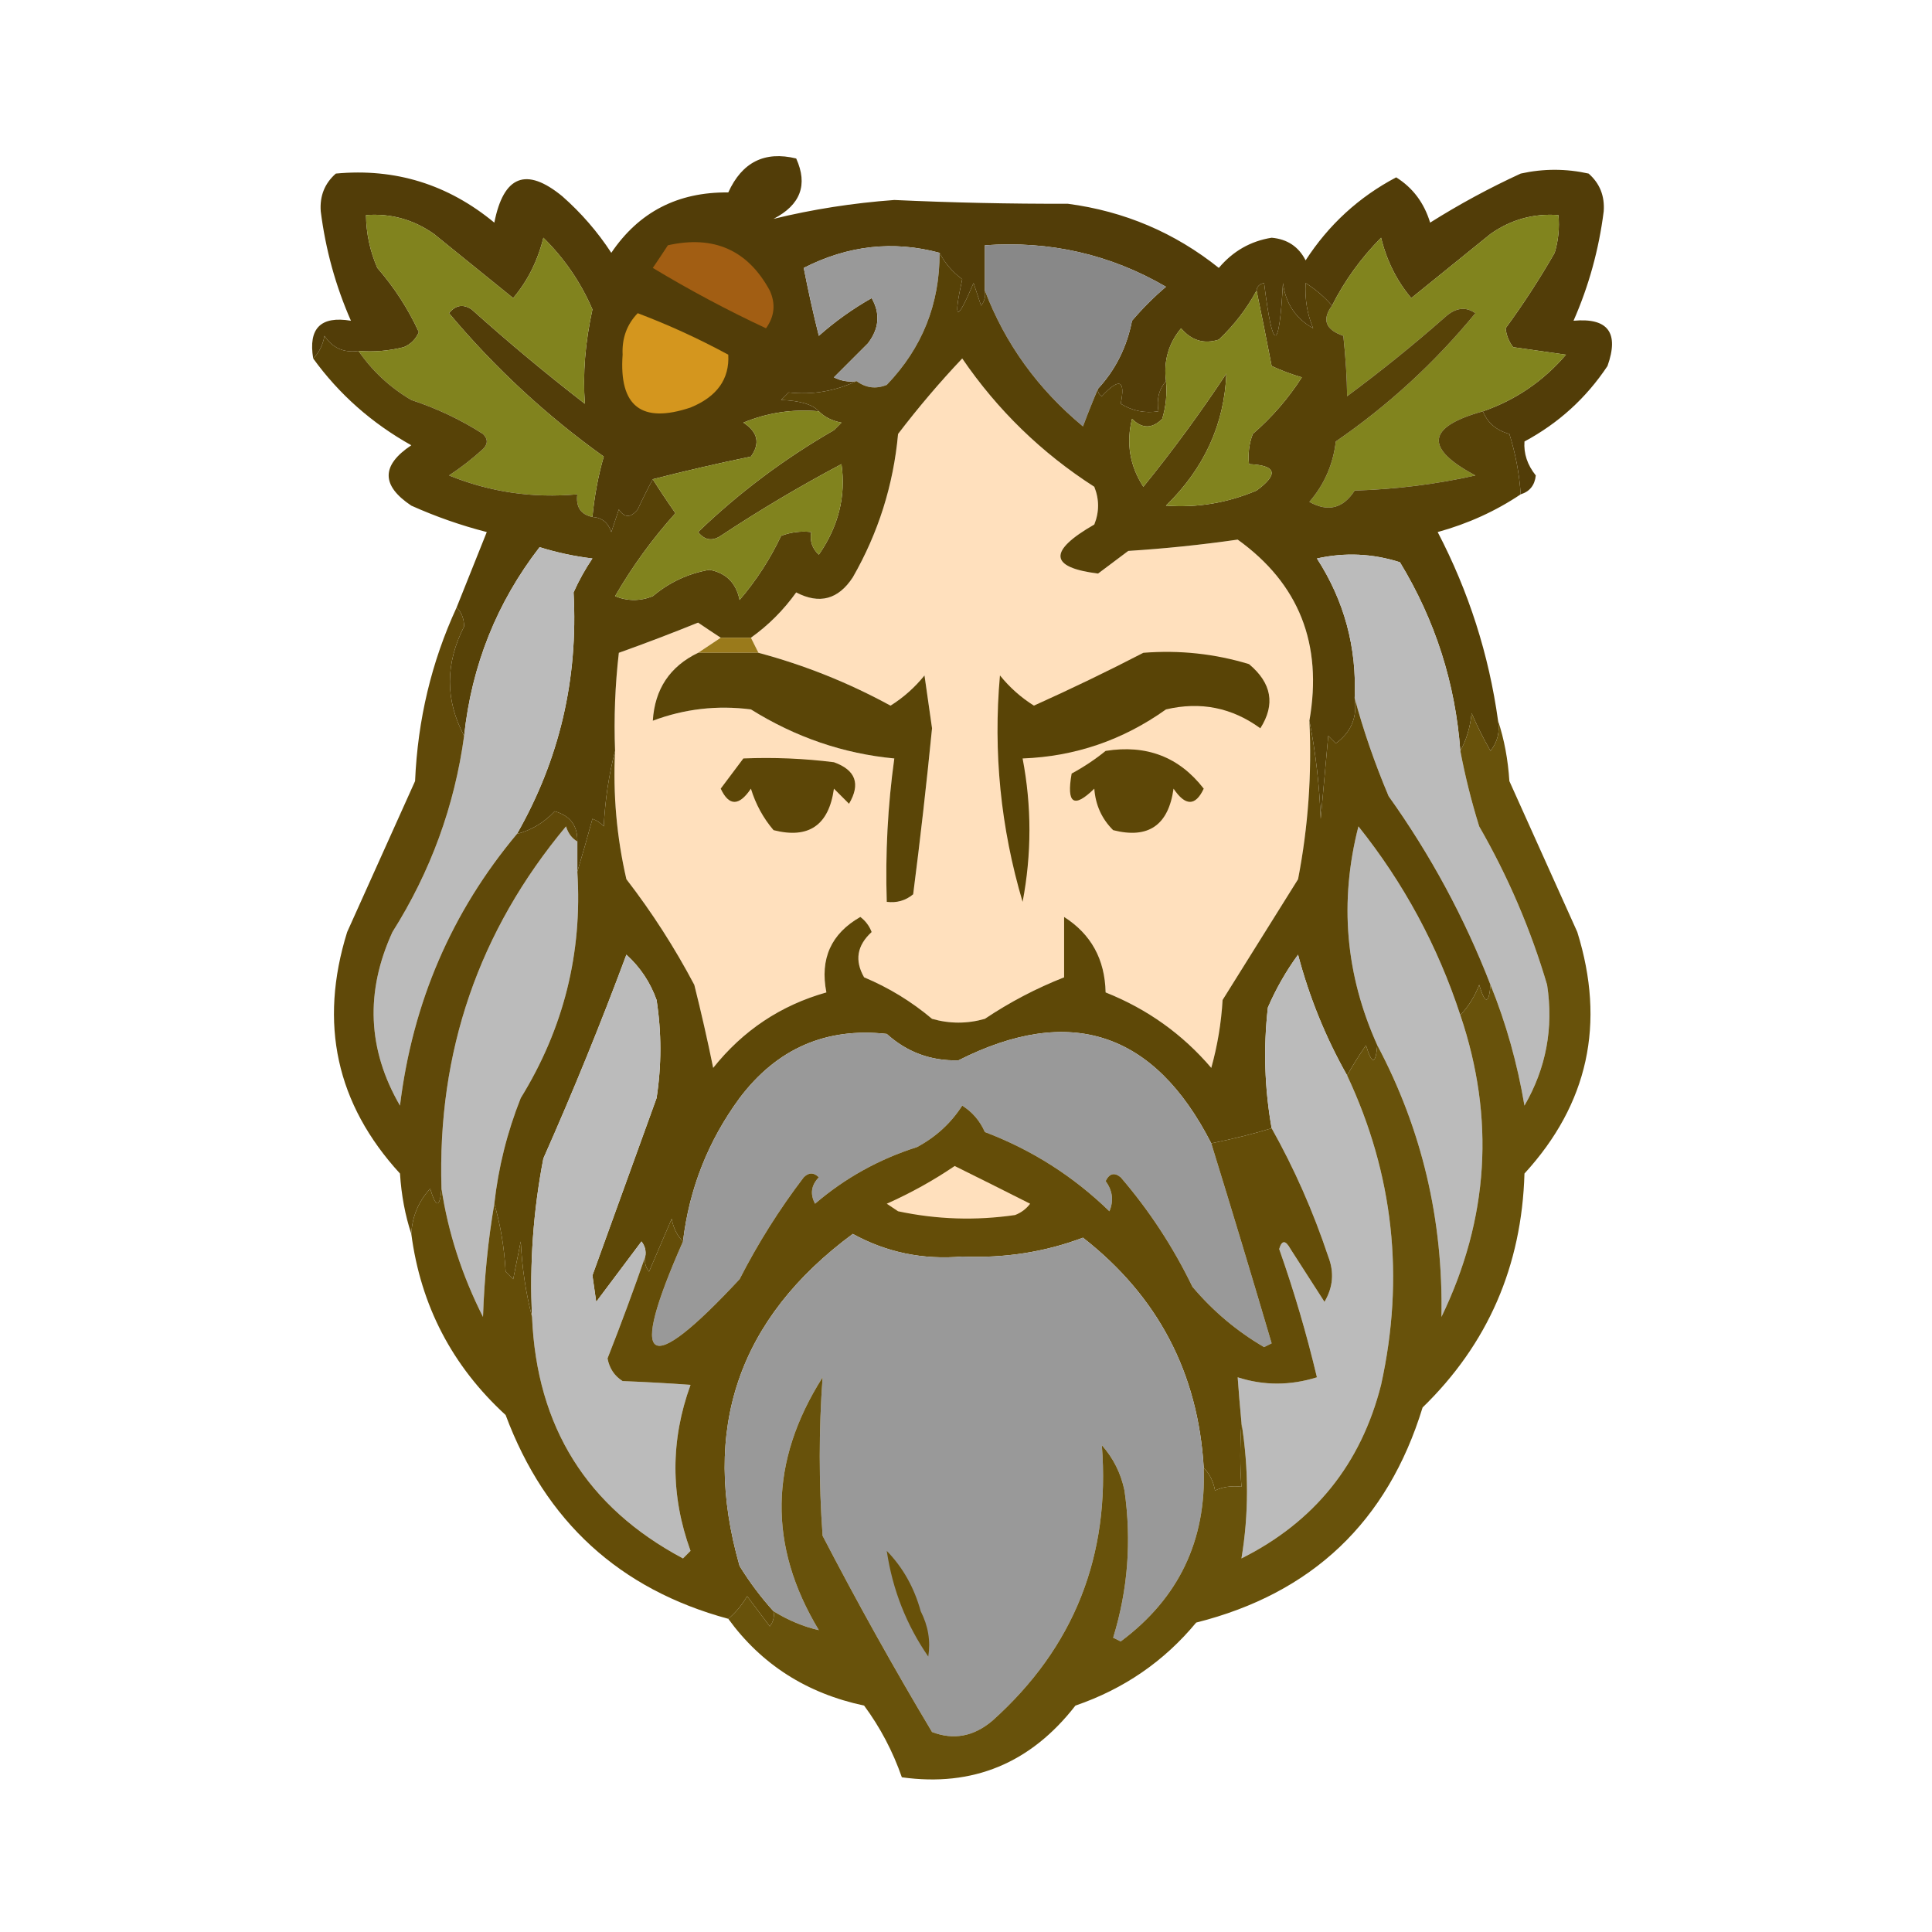 <?xml version="1.0" encoding="UTF-8"?>
<svg xmlns="http://www.w3.org/2000/svg" viewBox="0 0 256 256">
  <path fill="#523d08" d="M 201.5,65.5 C 201.322,62.783 200.822,60.117 200,57.5C 198.271,57.026 197.105,56.026 196.5,54.5C 200.831,52.999 204.498,50.499 207.5,47C 205.167,46.667 202.833,46.333 200.5,46C 199.941,45.275 199.608,44.442 199.5,43.5C 201.828,40.326 203.994,36.992 206,33.5C 206.494,31.866 206.66,30.199 206.5,28.5C 203.206,28.259 200.206,29.092 197.5,31C 193.989,33.847 190.489,36.68 187,39.5C 185.078,37.211 183.745,34.544 183,31.5C 180.324,34.206 178.158,37.206 176.5,40.5C 175.526,39.365 174.359,38.365 173,37.5C 172.884,39.655 173.217,41.655 174,43.5C 171.676,42.193 170.343,40.193 170,37.5C 169.485,46.764 168.652,46.764 167.5,37.5C 166.893,37.624 166.56,37.957 166.5,38.5C 165.206,40.907 163.539,43.074 161.5,45C 159.536,45.624 157.869,45.124 156.5,43.5C 154.829,45.51 154.162,47.843 154.5,50.5C 153.566,51.568 153.232,52.901 153.5,54.5C 151.712,54.785 150.045,54.452 148.5,53.5C 149.153,50.342 148.319,50.008 146,52.5C 145.601,52.272 145.435,51.938 145.5,51.5C 147.806,49.004 149.306,46.004 150,42.5C 151.395,40.86 152.895,39.36 154.5,38C 147.13,33.712 139.13,31.879 130.5,32.5C 130.5,34.5 130.5,36.5 130.5,38.5C 130.631,39.239 130.464,39.906 130,40.5C 129.667,39.5 129.333,38.5 129,37.5C 126.774,42.768 126.274,42.601 127.5,37C 126.186,36.015 125.186,34.848 124.5,33.5C 118.368,31.847 112.368,32.514 106.5,35.5C 107.085,38.503 107.752,41.503 108.5,44.5C 110.657,42.588 112.991,40.921 115.5,39.5C 116.663,41.55 116.496,43.55 115,45.5C 113.5,47 112,48.5 110.5,50C 111.448,50.483 112.448,50.65 113.5,50.5C 110.604,51.847 107.604,52.347 104.5,52C 104.167,52.333 103.833,52.667 103.5,53C 106.016,53.091 107.682,53.591 108.5,54.5C 105.022,54.184 101.688,54.684 98.5,56C 100.421,57.241 100.754,58.741 99.5,60.5C 95.136,61.394 90.803,62.394 86.5,63.5C 85.839,64.718 85.172,66.051 84.5,67.5C 83.575,68.641 82.741,68.641 82,67.5C 81.667,68.5 81.333,69.5 81,70.5C 80.583,69.244 79.75,68.577 78.5,68.5C 78.77,65.687 79.27,63.021 80,60.5C 72.389,55.057 65.556,48.724 59.5,41.5C 60.365,40.417 61.365,40.251 62.5,41C 67.354,45.355 72.354,49.522 77.5,53.5C 77.204,49.558 77.537,45.391 78.5,41C 76.957,37.416 74.79,34.25 72,31.5C 71.255,34.544 69.922,37.211 68,39.5C 64.511,36.68 61.011,33.847 57.5,31C 54.794,29.092 51.794,28.259 48.5,28.5C 48.523,30.927 49.023,33.26 50,35.5C 52.243,38.075 54.076,40.908 55.5,44C 55.095,44.945 54.428,45.612 53.5,46C 51.527,46.495 49.527,46.662 47.5,46.5C 45.549,46.773 44.049,46.107 43,44.5C 42.768,45.737 42.268,46.737 41.5,47.5C 40.833,43.5 42.5,41.833 46.5,42.5C 44.473,37.897 43.14,33.063 42.5,28C 42.354,25.966 43.02,24.299 44.5,23C 52.365,22.26 59.365,24.427 65.5,29.5C 66.732,23.259 69.732,22.093 74.5,26C 77.021,28.22 79.188,30.72 81,33.5C 84.654,28.089 89.82,25.422 96.5,25.5C 98.326,21.482 101.326,19.982 105.5,21C 107.077,24.482 106.077,27.148 102.5,29C 107.669,27.737 113.002,26.904 118.5,26.5C 126.127,26.853 133.793,27.02 141.5,27C 148.99,27.994 155.656,30.827 161.5,35.5C 163.373,33.279 165.707,31.946 168.5,31.5C 170.58,31.686 172.08,32.686 173,34.5C 176.061,29.771 180.061,26.105 185,23.5C 187.203,24.877 188.703,26.877 189.5,29.5C 193.34,27.079 197.34,24.913 201.5,23C 204.5,22.333 207.5,22.333 210.5,23C 211.98,24.299 212.646,25.966 212.5,28C 211.86,33.063 210.527,37.897 208.5,42.5C 213.068,42.083 214.568,44.083 213,48.5C 210.173,52.749 206.506,56.082 202,58.5C 201.885,60.107 202.385,61.607 203.5,63C 203.361,64.301 202.695,65.134 201.5,65.5 Z"/>
  <path fill="#888888" d="M 145.5,51.5 C 144.837,53.042 144.17,54.709 143.5,56.5C 137.524,51.548 133.19,45.548 130.5,38.5C 130.5,36.5 130.5,34.5 130.5,32.5C 139.13,31.879 147.13,33.712 154.5,38C 152.895,39.36 151.395,40.86 150,42.5C 149.306,46.004 147.806,49.004 145.5,51.5 Z"/>
  <path fill="#999999" d="M 124.5,33.5 C 124.525,40.282 122.192,46.116 117.5,51C 116.072,51.579 114.738,51.412 113.5,50.5C 112.448,50.65 111.448,50.483 110.5,50C 112,48.5 113.5,47 115,45.5C 116.496,43.55 116.663,41.55 115.5,39.5C 112.991,40.921 110.657,42.588 108.5,44.5C 107.752,41.503 107.085,38.503 106.5,35.5C 112.368,32.514 118.368,31.847 124.5,33.5 Z"/>
  <path fill="#a25e13" d="M 88.5,32.5 C 94.59,31.137 99.09,33.137 102,38.5C 102.798,40.259 102.631,41.925 101.5,43.5C 96.341,41.088 91.341,38.421 86.5,35.5C 87.192,34.482 87.859,33.482 88.5,32.5 Z"/>
  <path fill="#81831e" d="M 78.5,68.5 C 76.952,68.179 76.285,67.179 76.5,65.5C 70.598,66.038 64.931,65.205 59.5,63C 61.09,61.954 62.59,60.788 64,59.5C 64.667,58.833 64.667,58.167 64,57.5C 61.061,55.615 57.895,54.115 54.5,53C 51.669,51.334 49.336,49.168 47.5,46.5C 49.527,46.662 51.527,46.495 53.5,46C 54.428,45.612 55.095,44.945 55.5,44C 54.076,40.908 52.243,38.075 50,35.5C 49.023,33.26 48.523,30.927 48.5,28.5C 51.794,28.259 54.794,29.092 57.5,31C 61.011,33.847 64.511,36.68 68,39.5C 69.922,37.211 71.255,34.544 72,31.5C 74.79,34.25 76.957,37.416 78.5,41C 77.537,45.391 77.204,49.558 77.5,53.5C 72.354,49.522 67.354,45.355 62.5,41C 61.365,40.251 60.365,40.417 59.5,41.5C 65.556,48.724 72.389,55.057 80,60.5C 79.27,63.021 78.77,65.687 78.5,68.5 Z"/>
  <path fill="#d4961e" d="M 84.5,41.5 C 88.598,43.048 92.598,44.881 96.5,47C 96.677,50.227 95.01,52.56 91.5,54C 85.006,56.173 82.006,53.84 82.5,47C 82.395,44.822 83.061,42.989 84.5,41.5 Z"/>
  <path fill="#ffe0bd" d="M 173.5,95.5 C 173.839,102.574 173.339,109.574 172,116.5C 168.667,121.833 165.333,127.167 162,132.5C 161.821,135.553 161.321,138.553 160.5,141.5C 156.692,137.035 152.026,133.702 146.5,131.5C 146.406,127.11 144.572,123.776 141,121.5C 141,124.167 141,126.833 141,129.5C 137.304,130.955 133.804,132.788 130.5,135C 128.167,135.667 125.833,135.667 123.5,135C 120.774,132.704 117.774,130.871 114.5,129.5C 113.22,127.276 113.553,125.276 115.5,123.5C 115.192,122.692 114.692,122.025 114,121.5C 110.122,123.711 108.622,127.045 109.5,131.5C 103.454,133.204 98.454,136.538 94.5,141.5C 93.748,137.808 92.914,134.142 92,130.5C 89.394,125.565 86.394,120.898 83,116.5C 81.711,110.912 81.211,105.245 81.5,99.5C 81.334,95.154 81.501,90.821 82,86.5C 85.514,85.245 89.014,83.911 92.5,82.5C 93.518,83.192 94.518,83.859 95.5,84.5C 94.5,85.167 93.5,85.833 92.5,86.5C 88.759,88.309 86.759,91.309 86.5,95.5C 90.693,93.925 95.026,93.425 99.5,94C 105.423,97.696 111.756,99.862 118.5,100.5C 117.628,106.789 117.295,113.122 117.5,119.5C 118.822,119.67 119.989,119.337 121,118.5C 121.943,111.176 122.776,103.843 123.5,96.5C 123.167,94.167 122.833,91.833 122.5,89.5C 121.209,91.097 119.709,92.43 118,93.5C 112.416,90.455 106.583,88.122 100.5,86.5C 100.167,85.833 99.833,85.167 99.5,84.5C 101.812,82.855 103.812,80.855 105.5,78.5C 108.58,80.105 111.08,79.438 113,76.5C 116.379,70.611 118.379,64.278 119,57.5C 121.675,53.995 124.509,50.661 127.5,47.5C 132.189,54.355 138.022,60.022 145,64.5C 145.667,66.167 145.667,67.833 145,69.5C 138.862,73.026 139.028,75.192 145.5,76C 146.833,75 148.167,74 149.5,73C 154.357,72.693 159.19,72.193 164,71.5C 172.12,77.331 175.287,85.331 173.5,95.5 Z"/>
  <path fill="#81841e" d="M 196.5,54.5 C 189.045,56.564 188.712,59.397 195.5,63C 190.25,64.174 184.916,64.841 179.5,65C 177.966,67.381 175.966,67.881 173.5,66.5C 175.48,64.205 176.647,61.538 177,58.5C 183.943,53.726 190.109,48.059 195.5,41.5C 194.21,40.592 192.877,40.759 191.5,42C 187.311,45.69 182.978,49.19 178.5,52.5C 178.478,50.098 178.311,47.432 178,44.5C 175.628,43.683 175.128,42.349 176.5,40.5C 178.158,37.206 180.324,34.206 183,31.5C 183.745,34.544 185.078,37.211 187,39.5C 190.489,36.68 193.989,33.847 197.5,31C 200.206,29.092 203.206,28.259 206.5,28.5C 206.66,30.199 206.494,31.866 206,33.5C 203.994,36.992 201.828,40.326 199.5,43.5C 199.608,44.442 199.941,45.275 200.5,46C 202.833,46.333 205.167,46.667 207.5,47C 204.498,50.499 200.831,52.999 196.5,54.5 Z"/>
  <path fill="#574207" d="M 124.5,33.5 C 125.186,34.848 126.186,36.015 127.5,37C 126.274,42.601 126.774,42.768 129,37.5C 129.333,38.5 129.667,39.5 130,40.5C 130.464,39.906 130.631,39.239 130.5,38.5C 133.19,45.548 137.524,51.548 143.5,56.5C 144.17,54.709 144.837,53.042 145.5,51.5C 145.435,51.938 145.601,52.272 146,52.5C 148.319,50.008 149.153,50.342 148.5,53.5C 150.045,54.452 151.712,54.785 153.5,54.5C 153.232,52.901 153.566,51.568 154.5,50.5C 154.66,52.199 154.494,53.866 154,55.5C 152.667,56.833 151.333,56.833 150,55.5C 149.203,58.721 149.703,61.721 151.5,64.5C 155.411,59.678 159.078,54.678 162.5,49.5C 162.232,56.218 159.565,62.051 154.5,67C 158.62,67.307 162.62,66.64 166.5,65C 169.468,62.822 169.135,61.656 165.5,61.5C 165.343,60.127 165.51,58.793 166,57.5C 168.54,55.295 170.707,52.795 172.5,50C 171.128,49.598 169.795,49.098 168.5,48.5C 167.833,45.023 167.166,41.689 166.5,38.5C 166.56,37.957 166.893,37.624 167.5,37.5C 168.652,46.764 169.485,46.764 170,37.5C 170.343,40.193 171.676,42.193 174,43.5C 173.217,41.655 172.884,39.655 173,37.5C 174.359,38.365 175.526,39.365 176.5,40.5C 175.128,42.349 175.628,43.683 178,44.5C 178.311,47.432 178.478,50.098 178.5,52.5C 182.978,49.19 187.311,45.69 191.5,42C 192.877,40.759 194.21,40.592 195.5,41.5C 190.109,48.059 183.943,53.726 177,58.5C 176.647,61.538 175.48,64.205 173.5,66.5C 175.966,67.881 177.966,67.381 179.5,65C 184.916,64.841 190.25,64.174 195.5,63C 188.712,59.397 189.045,56.564 196.5,54.5C 197.105,56.026 198.271,57.026 200,57.5C 200.822,60.117 201.322,62.783 201.5,65.5C 198.182,67.726 194.516,69.393 190.5,70.5C 194.616,78.391 197.282,86.724 198.5,95.5C 198.762,96.978 198.429,98.311 197.5,99.5C 196.573,97.887 195.739,96.221 195,94.5C 194.802,96.382 194.302,98.048 193.5,99.5C 192.842,90.536 190.175,82.202 185.5,74.5C 181.878,73.341 178.211,73.175 174.5,74C 178.124,79.61 179.79,85.776 179.5,92.5C 179.872,95.022 179.039,97.022 177,98.5C 176.667,98.167 176.333,97.833 176,97.5C 175.667,101.167 175.333,104.833 175,108.5C 174.825,103.981 174.325,99.647 173.5,95.5C 175.287,85.331 172.12,77.331 164,71.5C 159.19,72.193 154.357,72.693 149.5,73C 148.167,74 146.833,75 145.5,76C 139.028,75.192 138.862,73.026 145,69.5C 145.667,67.833 145.667,66.167 145,64.5C 138.022,60.022 132.189,54.355 127.5,47.5C 124.509,50.661 121.675,53.995 119,57.5C 118.379,64.278 116.379,70.611 113,76.5C 111.08,79.438 108.58,80.105 105.5,78.5C 103.812,80.855 101.812,82.855 99.5,84.5C 98.167,84.5 96.833,84.5 95.5,84.5C 94.518,83.859 93.518,83.192 92.5,82.5C 89.014,83.911 85.514,85.245 82,86.5C 81.501,90.821 81.334,95.154 81.5,99.5C 80.679,102.641 80.179,105.975 80,109.5C 79.586,109.043 79.086,108.709 78.5,108.5C 77.832,110.969 77.165,113.302 76.5,115.5C 76.5,114.167 76.5,112.833 76.5,111.5C 76.55,109.41 75.55,108.077 73.5,107.5C 72.095,108.994 70.429,109.994 68.5,110.5C 74.13,100.642 76.63,89.976 76,78.5C 76.707,76.919 77.54,75.419 78.5,74C 76.109,73.713 73.776,73.213 71.5,72.5C 65.829,79.835 62.496,88.168 61.5,97.5C 58.985,92.782 58.985,87.948 61.5,83C 61.472,81.93 61.139,81.097 60.5,80.5C 61.82,77.188 63.154,73.855 64.5,70.5C 61.07,69.619 57.737,68.452 54.5,67C 50.5,64.333 50.5,61.667 54.5,59C 49.261,56.07 44.927,52.236 41.5,47.5C 42.268,46.737 42.768,45.737 43,44.5C 44.049,46.107 45.549,46.773 47.5,46.5C 49.336,49.168 51.669,51.334 54.5,53C 57.895,54.115 61.061,55.615 64,57.5C 64.667,58.167 64.667,58.833 64,59.5C 62.59,60.788 61.09,61.954 59.5,63C 64.931,65.205 70.598,66.038 76.5,65.5C 76.285,67.179 76.952,68.179 78.5,68.5C 79.75,68.577 80.583,69.244 81,70.5C 81.333,69.5 81.667,68.5 82,67.5C 82.741,68.641 83.575,68.641 84.5,67.5C 85.172,66.051 85.839,64.718 86.5,63.5C 87.445,64.993 88.445,66.493 89.5,68C 86.461,71.376 83.794,75.043 81.5,79C 83.167,79.667 84.833,79.667 86.5,79C 88.681,77.16 91.181,75.993 94,75.5C 96.214,75.911 97.547,77.245 98,79.5C 100.207,76.922 102.04,74.089 103.5,71C 104.793,70.51 106.127,70.343 107.5,70.5C 107.281,71.675 107.614,72.675 108.5,73.5C 111.105,69.747 112.105,65.747 111.5,61.5C 106.002,64.415 100.668,67.582 95.5,71C 94.365,71.749 93.365,71.583 92.5,70.5C 97.925,65.282 103.925,60.782 110.5,57C 110.833,56.667 111.167,56.333 111.5,56C 110.263,55.768 109.263,55.268 108.5,54.5C 107.682,53.591 106.016,53.091 103.5,53C 103.833,52.667 104.167,52.333 104.5,52C 107.604,52.347 110.604,51.847 113.5,50.5C 114.738,51.412 116.072,51.579 117.5,51C 122.192,46.116 124.525,40.282 124.5,33.5 Z"/>
  <path fill="#81831e" d="M 108.5,54.5 C 109.263,55.268 110.263,55.768 111.5,56C 111.167,56.333 110.833,56.667 110.5,57C 103.925,60.782 97.925,65.282 92.5,70.5C 93.365,71.583 94.365,71.749 95.5,71C 100.668,67.582 106.002,64.415 111.5,61.5C 112.105,65.747 111.105,69.747 108.5,73.5C 107.614,72.675 107.281,71.675 107.5,70.5C 106.127,70.343 104.793,70.51 103.5,71C 102.04,74.089 100.207,76.922 98,79.5C 97.547,77.245 96.214,75.911 94,75.5C 91.181,75.993 88.681,77.16 86.5,79C 84.833,79.667 83.167,79.667 81.5,79C 83.794,75.043 86.461,71.376 89.5,68C 88.445,66.493 87.445,64.993 86.5,63.5C 90.803,62.394 95.136,61.394 99.5,60.5C 100.754,58.741 100.421,57.241 98.5,56C 101.688,54.684 105.022,54.184 108.5,54.5 Z"/>
  <path fill="#81831e" d="M 166.5,38.5 C 167.166,41.689 167.833,45.023 168.5,48.5C 169.795,49.098 171.128,49.598 172.5,50C 170.707,52.795 168.54,55.295 166,57.5C 165.51,58.793 165.343,60.127 165.5,61.5C 169.135,61.656 169.468,62.822 166.5,65C 162.62,66.64 158.62,67.307 154.5,67C 159.565,62.051 162.232,56.218 162.5,49.5C 159.078,54.678 155.411,59.678 151.5,64.5C 149.703,61.721 149.203,58.721 150,55.5C 151.333,56.833 152.667,56.833 154,55.5C 154.494,53.866 154.66,52.199 154.5,50.5C 154.162,47.843 154.829,45.51 156.5,43.5C 157.869,45.124 159.536,45.624 161.5,45C 163.539,43.074 165.206,40.907 166.5,38.5 Z"/>
  <path fill="#9a7a1b" d="M 95.5,84.5 C 96.833,84.5 98.167,84.5 99.5,84.5C 99.833,85.167 100.167,85.833 100.5,86.5C 97.833,86.5 95.167,86.5 92.5,86.5C 93.5,85.833 94.5,85.167 95.5,84.5 Z"/>
  <path fill="#bbbbbb" d="M 68.5,110.5 C 59.833,120.85 54.666,132.85 53,146.5C 48.703,139.097 48.37,131.43 52,123.5C 57.06,115.482 60.227,106.815 61.5,97.5C 62.496,88.168 65.829,79.835 71.5,72.5C 73.776,73.213 76.109,73.713 78.5,74C 77.54,75.419 76.707,76.919 76,78.5C 76.63,89.976 74.13,100.642 68.5,110.5 Z"/>
  <path fill="#5a4507" d="M 92.5,86.5 C 95.167,86.5 97.833,86.5 100.5,86.5C 106.583,88.122 112.416,90.455 118,93.5C 119.709,92.43 121.209,91.097 122.5,89.5C 122.833,91.833 123.167,94.167 123.5,96.5C 122.776,103.843 121.943,111.176 121,118.5C 119.989,119.337 118.822,119.67 117.5,119.5C 117.295,113.122 117.628,106.789 118.5,100.5C 111.756,99.862 105.423,97.696 99.5,94C 95.026,93.425 90.693,93.925 86.5,95.5C 86.759,91.309 88.759,88.309 92.5,86.5 Z"/>
  <path fill="#594406" d="M 151.5,86.5 C 156.297,86.121 160.964,86.621 165.5,88C 168.51,90.512 169.01,93.345 167,96.5C 163.239,93.757 159.072,92.924 154.5,94C 148.794,98.069 142.46,100.235 135.5,100.5C 136.707,106.824 136.707,113.157 135.5,119.5C 132.593,109.674 131.593,99.674 132.5,89.5C 133.791,91.097 135.291,92.43 137,93.5C 141.986,91.256 146.819,88.922 151.5,86.5 Z"/>
  <path fill="#bbbbbb" d="M 193.5,99.5 C 194.14,102.865 194.974,106.198 196,109.5C 199.832,116.162 202.832,123.162 205,130.5C 205.87,136.211 204.87,141.545 202,146.5C 201.053,140.887 199.553,135.554 197.5,130.5C 194.057,121.615 189.557,113.281 184,105.5C 182.164,101.154 180.664,96.821 179.5,92.5C 179.79,85.776 178.124,79.61 174.5,74C 178.211,73.175 181.878,73.341 185.5,74.5C 190.175,82.202 192.842,90.536 193.5,99.5 Z"/>
  <path fill="#bbbbbb" d="M 193.5,134.5 C 198.12,148.16 197.286,161.493 191,174.5C 191.246,161.639 188.412,149.639 182.5,138.5C 178.276,129.148 177.443,119.482 180,109.5C 185.997,117.005 190.497,125.338 193.5,134.5 Z"/>
  <path fill="#bbbbbb" d="M 76.5,111.5 C 76.5,112.833 76.5,114.167 76.5,115.5C 77.188,126.275 74.688,136.275 69,145.5C 67.203,150.023 66.036,154.69 65.5,159.5C 64.674,164.316 64.174,169.316 64,174.5C 61.221,168.999 59.387,163.332 58.5,157.5C 57.934,139.362 63.434,123.362 75,109.5C 75.278,110.416 75.778,111.082 76.5,111.5 Z"/>
  <path fill="#5e4807" d="M 179.5,92.5 C 180.664,96.821 182.164,101.154 184,105.5C 189.557,113.281 194.057,121.615 197.5,130.5C 197.279,133.097 196.779,133.097 196,130.5C 195.392,132.066 194.558,133.4 193.5,134.5C 190.497,125.338 185.997,117.005 180,109.5C 177.443,119.482 178.276,129.148 182.5,138.5C 182.279,141.097 181.779,141.097 181,138.5C 180.066,139.858 179.232,141.192 178.5,142.5C 175.654,137.465 173.487,132.132 172,126.5C 170.414,128.67 169.08,131.004 168,133.5C 167.391,138.861 167.558,144.195 168.5,149.5C 166.204,150.21 163.537,150.877 160.5,151.5C 152.947,136.705 141.781,133.038 127,140.5C 123.362,140.597 120.195,139.43 117.5,137C 109.449,136.105 102.949,138.939 98,145.5C 93.83,151.177 91.33,157.511 90.5,164.5C 89.732,163.737 89.232,162.737 89,161.5C 88,163.833 87,166.167 86,168.5C 85.536,167.906 85.369,167.239 85.5,166.5C 85.631,165.761 85.464,165.094 85,164.5C 83,167.167 81,169.833 79,172.5C 78.833,171.333 78.667,170.167 78.5,169C 81.327,161.188 84.16,153.355 87,145.5C 87.667,141.167 87.667,136.833 87,132.5C 86.163,130.156 84.829,128.156 83,126.5C 79.616,135.604 75.949,144.604 72,153.5C 70.661,160.426 70.161,167.426 70.5,174.5C 69.679,171.359 69.179,168.025 69,164.5C 68.667,166.167 68.333,167.833 68,169.5C 67.667,169.167 67.333,168.833 67,168.5C 66.82,165.305 66.32,162.305 65.5,159.5C 66.036,154.69 67.203,150.023 69,145.5C 74.688,136.275 77.188,126.275 76.5,115.5C 77.165,113.302 77.832,110.969 78.5,108.5C 79.086,108.709 79.586,109.043 80,109.5C 80.179,105.975 80.679,102.641 81.5,99.5C 81.211,105.245 81.711,110.912 83,116.5C 86.394,120.898 89.394,125.565 92,130.5C 92.914,134.142 93.748,137.808 94.5,141.5C 98.454,136.538 103.454,133.204 109.5,131.5C 108.622,127.045 110.122,123.711 114,121.5C 114.692,122.025 115.192,122.692 115.5,123.5C 113.553,125.276 113.22,127.276 114.5,129.5C 117.774,130.871 120.774,132.704 123.5,135C 125.833,135.667 128.167,135.667 130.5,135C 133.804,132.788 137.304,130.955 141,129.5C 141,126.833 141,124.167 141,121.5C 144.572,123.776 146.406,127.11 146.5,131.5C 152.026,133.702 156.692,137.035 160.5,141.5C 161.321,138.553 161.821,135.553 162,132.5C 165.333,127.167 168.667,121.833 172,116.5C 173.339,109.574 173.839,102.574 173.5,95.5C 174.325,99.647 174.825,103.981 175,108.5C 175.333,104.833 175.667,101.167 176,97.5C 176.333,97.833 176.667,98.167 177,98.5C 179.039,97.022 179.872,95.022 179.5,92.5 Z"/>
  <path fill="#5c4607" d="M 98.5,100.5 C 102.514,100.334 106.514,100.501 110.5,101C 113.384,102.037 114.05,103.871 112.5,106.5C 111.833,105.833 111.167,105.167 110.5,104.5C 109.825,109.353 107.158,111.187 102.5,110C 101.134,108.4 100.134,106.567 99.5,104.5C 97.927,106.836 96.594,106.836 95.5,104.5C 96.524,103.148 97.524,101.815 98.5,100.5 Z"/>
  <path fill="#5d4707" d="M 146.5,99.5 C 151.914,98.634 156.248,100.3 159.5,104.5C 158.406,106.836 157.073,106.836 155.5,104.5C 154.825,109.353 152.158,111.187 147.5,110C 145.996,108.509 145.163,106.676 145,104.5C 142.289,107.165 141.289,106.498 142,102.5C 143.652,101.601 145.152,100.601 146.5,99.5 Z"/>
  <path fill="#604909" d="M 60.5,80.5 C 61.139,81.097 61.472,81.93 61.5,83C 58.985,87.948 58.985,92.782 61.5,97.5C 60.227,106.815 57.06,115.482 52,123.5C 48.37,131.43 48.703,139.097 53,146.5C 54.666,132.85 59.833,120.85 68.5,110.5C 70.429,109.994 72.095,108.994 73.5,107.5C 75.55,108.077 76.55,109.41 76.5,111.5C 75.778,111.082 75.278,110.416 75,109.5C 63.434,123.362 57.934,139.362 58.5,157.5C 58.279,160.097 57.779,160.097 57,157.5C 55.441,159.217 54.608,161.217 54.5,163.5C 53.683,161.031 53.183,158.365 53,155.5C 44.56,146.286 42.226,135.619 46,123.5C 49,116.833 52,110.167 55,103.5C 55.349,95.352 57.183,87.685 60.5,80.5 Z"/>
  <path fill="#bbbbbb" d="M 178.5,142.5 C 184.645,155.579 186.145,169.245 183,183.5C 180.342,193.991 174.176,201.657 164.5,206.5C 165.478,200.635 165.478,194.635 164.5,188.5C 164.302,186.425 164.135,184.425 164,182.5C 167.449,183.61 170.949,183.61 174.5,182.5C 173.143,176.774 171.477,171.108 169.5,165.5C 169.846,164.304 170.346,164.304 171,165.5C 172.5,167.833 174,170.167 175.5,172.5C 176.641,170.579 176.808,168.579 176,166.5C 173.999,160.508 171.499,154.842 168.5,149.5C 167.558,144.195 167.391,138.861 168,133.5C 169.08,131.004 170.414,128.67 172,126.5C 173.487,132.132 175.654,137.465 178.5,142.5 Z"/>
  <path fill="#999999" d="M 160.5,151.5 C 163.219,160.298 165.885,169.131 168.5,178C 168.167,178.167 167.833,178.333 167.5,178.5C 163.894,176.397 160.727,173.731 158,170.5C 155.455,165.239 152.288,160.406 148.5,156C 147.668,155.312 147.002,155.479 146.5,156.5C 147.428,157.768 147.595,159.101 147,160.5C 142.229,155.864 136.729,152.364 130.5,150C 129.845,148.513 128.845,147.347 127.5,146.5C 126.002,148.829 124.002,150.663 121.5,152C 116.468,153.598 111.968,156.098 108,159.5C 107.316,158.216 107.483,157.049 108.5,156C 107.833,155.333 107.167,155.333 106.5,156C 103.271,160.233 100.438,164.733 98,169.5C 85.666,182.749 83.166,181.083 90.5,164.5C 91.33,157.511 93.83,151.177 98,145.5C 102.949,138.939 109.449,136.105 117.5,137C 120.195,139.43 123.362,140.597 127,140.5C 141.781,133.038 152.947,136.705 160.5,151.5 Z"/>
  <path fill="#bbbbbb" d="M 85.5,166.5 C 83.96,170.942 82.294,175.442 80.5,180C 80.755,181.326 81.422,182.326 82.5,183C 85.614,183.123 88.614,183.29 91.5,183.5C 88.833,190.833 88.833,198.167 91.5,205.5C 91.167,205.833 90.833,206.167 90.5,206.5C 77.773,199.73 71.106,189.063 70.5,174.5C 70.161,167.426 70.661,160.426 72,153.5C 75.949,144.604 79.616,135.604 83,126.5C 84.829,128.156 86.163,130.156 87,132.5C 87.667,136.833 87.667,141.167 87,145.5C 84.16,153.355 81.327,161.188 78.5,169C 78.667,170.167 78.833,171.333 79,172.5C 81,169.833 83,167.167 85,164.5C 85.464,165.094 85.631,165.761 85.5,166.5 Z"/>
  <path fill="#644d08" d="M 160.5,151.5 C 163.537,150.877 166.204,150.21 168.5,149.5C 171.499,154.842 173.999,160.508 176,166.5C 176.808,168.579 176.641,170.579 175.5,172.5C 174,170.167 172.5,167.833 171,165.5C 170.346,164.304 169.846,164.304 169.5,165.5C 171.477,171.108 173.143,176.774 174.5,182.5C 170.949,183.61 167.449,183.61 164,182.5C 164.135,184.425 164.302,186.425 164.5,188.5C 164.296,191.545 164.296,194.379 164.5,197C 163.175,196.852 162.008,197.018 161,197.5C 160.768,196.263 160.268,195.263 159.5,194.5C 158.764,181.928 153.43,171.761 143.5,164C 138.461,165.903 133.127,166.737 127.5,166.5C 122.298,166.952 117.464,165.952 113,163.5C 97.816,174.721 92.816,189.387 98,207.5C 99.332,209.66 100.832,211.66 102.5,213.5C 102.631,214.239 102.464,214.906 102,215.5C 101,214.167 100,212.833 99,211.5C 98.302,212.691 97.469,213.691 96.5,214.5C 82.097,210.601 72.264,201.601 67,187.5C 59.92,181.005 55.753,173.005 54.5,163.5C 54.608,161.217 55.441,159.217 57,157.5C 57.779,160.097 58.279,160.097 58.5,157.5C 59.387,163.332 61.221,168.999 64,174.5C 64.174,169.316 64.674,164.316 65.5,159.5C 66.32,162.305 66.82,165.305 67,168.5C 67.333,168.833 67.667,169.167 68,169.5C 68.333,167.833 68.667,166.167 69,164.5C 69.179,168.025 69.679,171.359 70.5,174.5C 71.106,189.063 77.773,199.73 90.5,206.5C 90.833,206.167 91.167,205.833 91.5,205.5C 88.833,198.167 88.833,190.833 91.5,183.5C 88.614,183.29 85.614,183.123 82.5,183C 81.422,182.326 80.755,181.326 80.5,180C 82.294,175.442 83.96,170.942 85.5,166.5C 85.369,167.239 85.536,167.906 86,168.5C 87,166.167 88,163.833 89,161.5C 89.232,162.737 89.732,163.737 90.5,164.5C 83.166,181.083 85.666,182.749 98,169.5C 100.438,164.733 103.271,160.233 106.5,156C 107.167,155.333 107.833,155.333 108.5,156C 107.483,157.049 107.316,158.216 108,159.5C 111.968,156.098 116.468,153.598 121.5,152C 124.002,150.663 126.002,148.829 127.5,146.5C 128.845,147.347 129.845,148.513 130.5,150C 136.729,152.364 142.229,155.864 147,160.5C 147.595,159.101 147.428,157.768 146.5,156.5C 147.002,155.479 147.668,155.312 148.5,156C 152.288,160.406 155.455,165.239 158,170.5C 160.727,173.731 163.894,176.397 167.5,178.5C 167.833,178.333 168.167,178.167 168.5,178C 165.885,169.131 163.219,160.298 160.5,151.5 Z"/>
  <path fill="#ffe0bd" d="M 126.5,154.5 C 129.819,156.142 133.153,157.809 136.5,159.5C 135.975,160.192 135.308,160.692 134.5,161C 129.293,161.759 124.126,161.592 119,160.5C 118.5,160.167 118,159.833 117.5,159.5C 120.714,158.063 123.714,156.397 126.5,154.5 Z"/>
  <path fill="#999999" d="M 159.5,194.5 C 159.854,204.112 156.187,211.779 148.5,217.5C 148.167,217.333 147.833,217.167 147.5,217C 149.456,210.663 149.956,204.163 149,197.5C 148.527,195.221 147.527,193.221 146,191.5C 147.142,206.15 142.308,218.316 131.5,228C 129.026,230.099 126.359,230.599 123.5,229.5C 118.399,220.963 113.566,212.296 109,203.5C 108.495,196.461 108.495,189.461 109,182.5C 101.918,193.662 101.752,204.828 108.5,216C 106.48,215.549 104.48,214.716 102.5,213.5C 100.832,211.66 99.332,209.66 98,207.5C 92.816,189.387 97.816,174.721 113,163.5C 117.464,165.952 122.298,166.952 127.5,166.5C 133.127,166.737 138.461,165.903 143.5,164C 153.43,171.761 158.764,181.928 159.5,194.5 Z"/>
  <path fill="#68520b" d="M 198.5,95.5 C 199.317,97.969 199.817,100.635 200,103.5C 203,110.167 206,116.833 209,123.5C 212.774,135.619 210.44,146.286 202,155.5C 201.644,167.764 197.144,178.097 188.5,186.5C 183.865,201.635 173.865,211.135 158.5,215C 154.248,220.135 148.915,223.802 142.5,226C 136.564,233.642 128.898,236.809 119.5,235.5C 118.301,232.056 116.634,228.889 114.5,226C 106.899,224.383 100.899,220.55 96.5,214.5C 97.469,213.691 98.302,212.691 99,211.5C 100,212.833 101,214.167 102,215.5C 102.464,214.906 102.631,214.239 102.5,213.5C 104.48,214.716 106.48,215.549 108.5,216C 101.752,204.828 101.918,193.662 109,182.5C 108.495,189.461 108.495,196.461 109,203.5C 113.566,212.296 118.399,220.963 123.5,229.5C 126.359,230.599 129.026,230.099 131.5,228C 142.308,218.316 147.142,206.15 146,191.5C 147.527,193.221 148.527,195.221 149,197.5C 149.956,204.163 149.456,210.663 147.5,217C 147.833,217.167 148.167,217.333 148.5,217.5C 156.187,211.779 159.854,204.112 159.5,194.5C 160.268,195.263 160.768,196.263 161,197.5C 162.008,197.018 163.175,196.852 164.5,197C 164.296,194.379 164.296,191.545 164.5,188.5C 165.478,194.635 165.478,200.635 164.5,206.5C 174.176,201.657 180.342,193.991 183,183.5C 186.145,169.245 184.645,155.579 178.5,142.5C 179.232,141.192 180.066,139.858 181,138.5C 181.779,141.097 182.279,141.097 182.5,138.5C 188.412,149.639 191.246,161.639 191,174.5C 197.286,161.493 198.12,148.16 193.5,134.5C 194.558,133.4 195.392,132.066 196,130.5C 196.779,133.097 197.279,133.097 197.5,130.5C 199.553,135.554 201.053,140.887 202,146.5C 204.87,141.545 205.87,136.211 205,130.5C 202.832,123.162 199.832,116.162 196,109.5C 194.974,106.198 194.14,102.865 193.5,99.5C 194.302,98.048 194.802,96.382 195,94.5C 195.739,96.221 196.573,97.887 197.5,99.5C 198.429,98.311 198.762,96.978 198.5,95.5 Z"/>
  <path fill="#685109" d="M 117.5,205.5 C 119.64,207.7 121.14,210.367 122,213.5C 122.991,215.447 123.325,217.447 123,219.5C 120.098,215.3 118.264,210.634 117.5,205.5 Z"/>
</svg>
